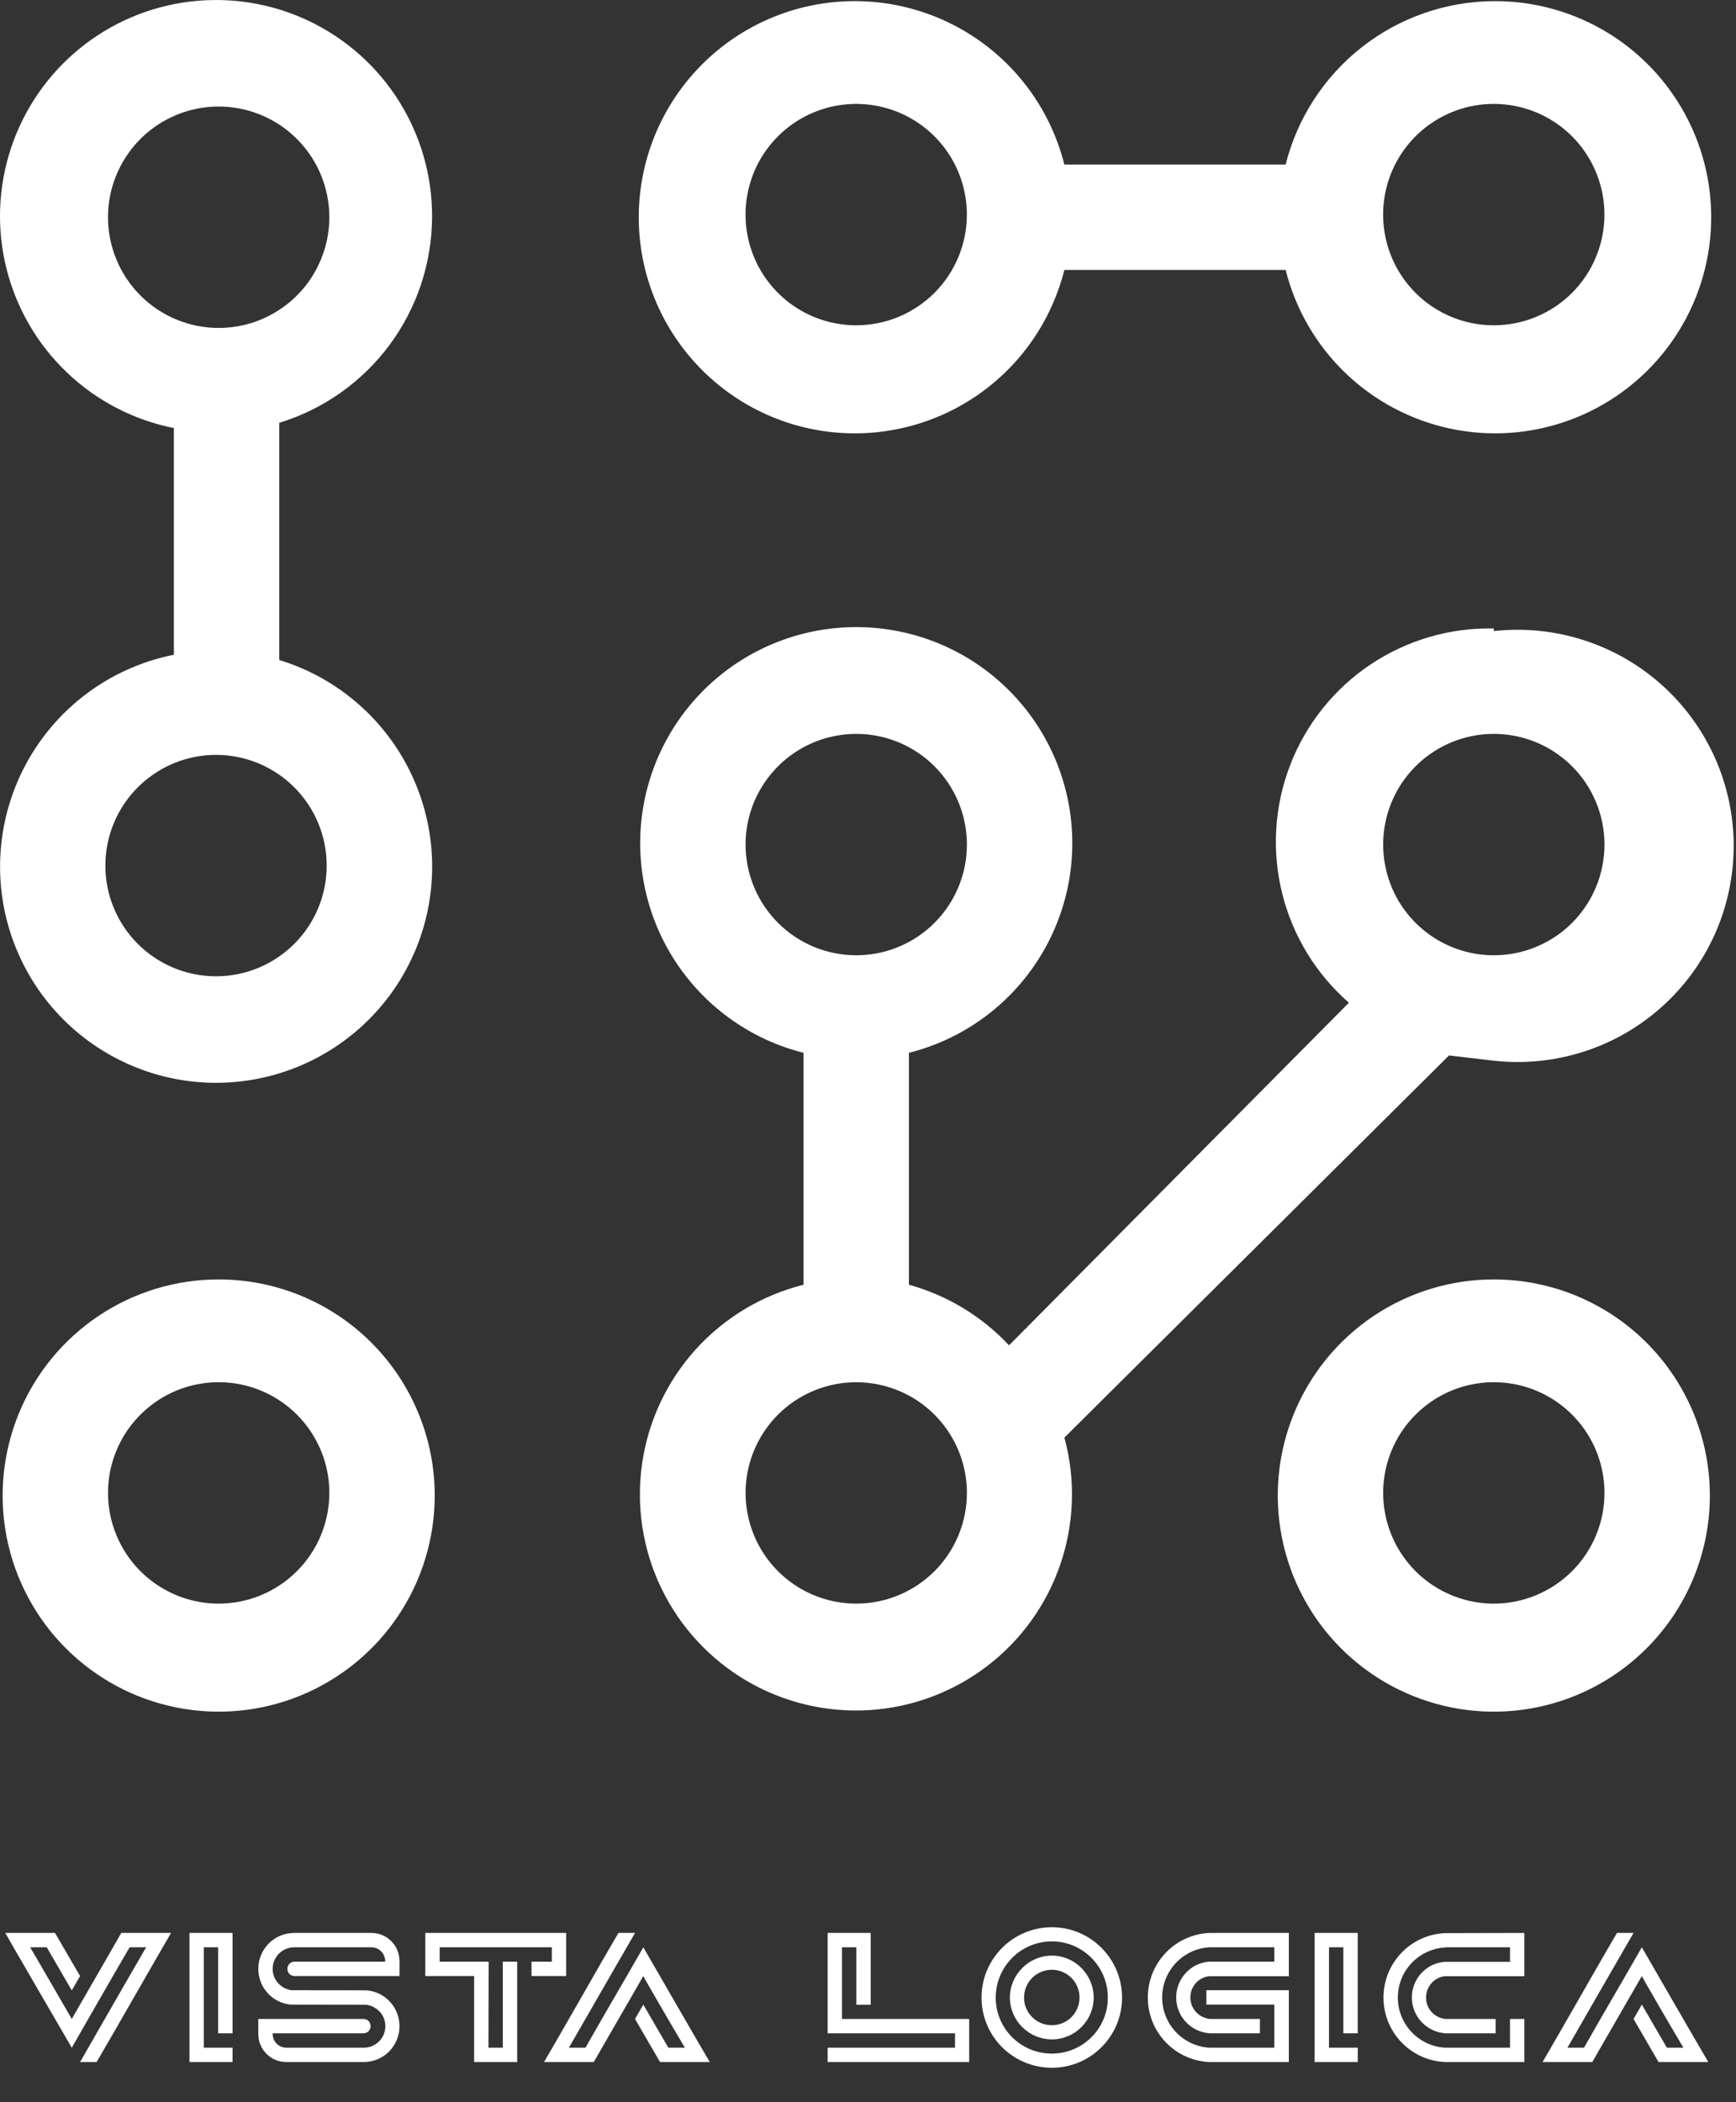 <svg width="38" height="46" viewBox="0 0 38 46" fill="none" xmlns="http://www.w3.org/2000/svg">
<rect x="0" y="0" width="38" height="46" fill="#333333" stroke="none"/>
<path d="M32.698 0.025C31.65 0.031 30.633 0.386 29.809 1.033C28.984 1.681 28.398 2.583 28.142 3.6H23.298C23.016 2.481 22.336 1.504 21.384 0.852C20.432 0.2 19.275 -0.081 18.13 0.06C16.985 0.202 15.932 0.757 15.168 1.622C14.404 2.486 13.982 3.6 13.982 4.754C13.982 5.907 14.404 7.021 15.168 7.885C15.932 8.75 16.985 9.305 18.13 9.447C19.275 9.588 20.432 9.307 21.384 8.655C22.336 8.003 23.016 7.026 23.298 5.907H28.142C28.358 6.767 28.812 7.549 29.452 8.164C30.092 8.778 30.891 9.2 31.759 9.382C32.628 9.564 33.529 9.498 34.362 9.191C35.194 8.885 35.924 8.35 36.467 7.649C37.01 6.948 37.345 6.108 37.434 5.225C37.522 4.343 37.361 3.453 36.968 2.658C36.574 1.863 35.966 1.194 35.211 0.728C34.456 0.263 33.585 0.019 32.698 0.025ZM18.742 7.118C18.263 7.118 17.794 6.976 17.396 6.71C16.998 6.444 16.687 6.065 16.504 5.623C16.32 5.18 16.273 4.693 16.366 4.223C16.459 3.753 16.69 3.322 17.029 2.983C17.368 2.644 17.799 2.414 18.269 2.32C18.739 2.227 19.226 2.275 19.669 2.458C20.111 2.641 20.489 2.952 20.756 3.35C21.022 3.748 21.164 4.217 21.164 4.696C21.164 5.014 21.101 5.329 20.979 5.623C20.858 5.917 20.679 6.184 20.454 6.409C20.229 6.633 19.962 6.812 19.669 6.934C19.375 7.055 19.06 7.118 18.742 7.118ZM32.698 7.118C32.219 7.118 31.751 6.976 31.352 6.71C30.954 6.444 30.643 6.065 30.46 5.623C30.277 5.18 30.229 4.693 30.322 4.223C30.416 3.753 30.646 3.322 30.985 2.983C31.324 2.644 31.756 2.414 32.225 2.32C32.695 2.227 33.182 2.275 33.625 2.458C34.068 2.641 34.446 2.952 34.712 3.35C34.978 3.748 35.12 4.217 35.12 4.696C35.12 5.338 34.865 5.954 34.411 6.409C33.956 6.863 33.34 7.118 32.698 7.118Z" fill="white"/>
<path d="M4.787 27.996C3.851 27.996 2.937 28.273 2.159 28.793C1.382 29.313 0.776 30.051 0.418 30.915C0.06 31.779 -0.034 32.73 0.148 33.648C0.331 34.565 0.781 35.408 1.443 36.069C2.104 36.73 2.947 37.181 3.864 37.363C4.781 37.546 5.732 37.452 6.596 37.094C7.46 36.736 8.199 36.13 8.719 35.352C9.238 34.575 9.516 33.66 9.516 32.725C9.516 31.471 9.017 30.268 8.131 29.381C7.244 28.494 6.041 27.996 4.787 27.996ZM4.787 35.09C4.308 35.09 3.839 34.947 3.441 34.681C3.043 34.415 2.732 34.037 2.549 33.594C2.365 33.152 2.318 32.665 2.411 32.195C2.504 31.725 2.735 31.293 3.074 30.955C3.413 30.616 3.844 30.385 4.314 30.292C4.784 30.198 5.271 30.246 5.714 30.43C6.156 30.613 6.534 30.923 6.801 31.322C7.067 31.72 7.209 32.188 7.209 32.667C7.209 33.31 6.954 33.926 6.499 34.38C6.045 34.834 5.429 35.09 4.787 35.09Z" fill="white"/>
<path d="M32.699 13.752C31.74 13.731 30.798 14.007 30 14.54C29.203 15.074 28.59 15.84 28.243 16.735C27.897 17.63 27.834 18.609 28.064 19.541C28.293 20.472 28.804 21.31 29.527 21.941L22.087 29.438C21.493 28.803 20.735 28.344 19.896 28.112V23.037C21.015 22.756 21.992 22.075 22.644 21.123C23.296 20.172 23.578 19.014 23.436 17.87C23.294 16.725 22.739 15.671 21.874 14.907C21.01 14.143 19.896 13.722 18.743 13.722C17.589 13.722 16.475 14.143 15.611 14.907C14.746 15.671 14.191 16.725 14.049 17.87C13.908 19.014 14.189 20.172 14.841 21.123C15.493 22.075 16.47 22.756 17.589 23.037V28.112C16.678 28.34 15.855 28.834 15.225 29.531C14.596 30.229 14.188 31.098 14.055 32.028C13.921 32.958 14.068 33.907 14.476 34.753C14.884 35.599 15.535 36.305 16.345 36.78C17.156 37.255 18.09 37.478 19.027 37.42C19.965 37.362 20.864 37.026 21.611 36.455C22.357 35.884 22.916 35.103 23.216 34.213C23.517 33.323 23.546 32.363 23.299 31.457L31.718 23.095L32.699 23.21C33.36 23.283 34.029 23.216 34.662 23.014C35.296 22.811 35.879 22.477 36.374 22.033C36.87 21.59 37.266 21.047 37.538 20.439C37.809 19.832 37.949 19.175 37.949 18.51C37.949 17.845 37.809 17.187 37.538 16.58C37.266 15.973 36.87 15.43 36.374 14.986C35.879 14.543 35.296 14.209 34.662 14.006C34.029 13.803 33.36 13.736 32.699 13.809V13.752ZM16.32 18.481C16.32 18.002 16.462 17.534 16.729 17.135C16.995 16.737 17.373 16.426 17.816 16.243C18.258 16.06 18.745 16.012 19.215 16.105C19.685 16.199 20.117 16.429 20.455 16.768C20.794 17.107 21.025 17.538 21.118 18.008C21.212 18.478 21.164 18.965 20.98 19.408C20.797 19.85 20.487 20.229 20.088 20.495C19.69 20.761 19.222 20.903 18.743 20.903C18.1 20.903 17.484 20.648 17.03 20.194C16.576 19.739 16.32 19.123 16.32 18.481ZM18.743 35.09C18.264 35.09 17.795 34.948 17.397 34.682C16.999 34.416 16.688 34.037 16.505 33.595C16.322 33.152 16.273 32.665 16.367 32.195C16.46 31.726 16.691 31.294 17.03 30.955C17.369 30.616 17.8 30.386 18.27 30.292C18.74 30.199 19.227 30.247 19.669 30.43C20.112 30.613 20.49 30.924 20.756 31.322C21.023 31.721 21.165 32.189 21.165 32.668C21.165 32.986 21.102 33.301 20.98 33.595C20.859 33.889 20.68 34.156 20.455 34.381C20.23 34.605 19.963 34.784 19.669 34.906C19.376 35.027 19.061 35.09 18.743 35.09ZM32.699 20.903C32.22 20.903 31.752 20.761 31.353 20.495C30.955 20.229 30.644 19.85 30.461 19.408C30.278 18.965 30.23 18.478 30.323 18.008C30.417 17.538 30.647 17.107 30.986 16.768C31.325 16.429 31.756 16.199 32.226 16.105C32.696 16.012 33.183 16.06 33.626 16.243C34.068 16.426 34.447 16.737 34.713 17.135C34.979 17.534 35.121 18.002 35.121 18.481C35.121 19.123 34.866 19.739 34.412 20.194C33.957 20.648 33.341 20.903 32.699 20.903Z" fill="white"/>
<path d="M32.699 27.996C31.763 27.996 30.849 28.273 30.071 28.793C29.294 29.313 28.688 30.051 28.33 30.915C27.972 31.779 27.878 32.73 28.061 33.648C28.243 34.565 28.694 35.408 29.355 36.069C30.016 36.73 30.859 37.181 31.776 37.363C32.694 37.546 33.644 37.452 34.508 37.094C35.373 36.736 36.111 36.13 36.631 35.352C37.15 34.575 37.428 33.66 37.428 32.725C37.428 31.471 36.929 30.268 36.043 29.381C35.156 28.494 33.953 27.996 32.699 27.996ZM32.699 35.09C32.22 35.09 31.751 34.947 31.353 34.681C30.955 34.415 30.644 34.037 30.461 33.594C30.278 33.152 30.23 32.665 30.323 32.195C30.417 31.725 30.647 31.293 30.986 30.955C31.325 30.616 31.756 30.385 32.226 30.292C32.696 30.198 33.183 30.246 33.626 30.43C34.068 30.613 34.447 30.923 34.713 31.322C34.979 31.72 35.121 32.188 35.121 32.667C35.121 33.31 34.866 33.926 34.411 34.38C33.957 34.834 33.341 35.09 32.699 35.09Z" fill="white"/>
<path d="M9.458 4.753C9.463 3.857 9.212 2.977 8.736 2.217C8.259 1.457 7.577 0.849 6.768 0.462C5.958 0.075 5.056 -0.073 4.165 0.034C3.275 0.141 2.433 0.498 1.738 1.066C1.044 1.633 0.525 2.386 0.242 3.237C-0.041 4.088 -0.077 5.002 0.14 5.872C0.357 6.742 0.817 7.533 1.466 8.152C2.115 8.771 2.927 9.192 3.806 9.367V14.327C2.675 14.552 1.665 15.183 0.967 16.101C0.269 17.019 -0.07 18.161 0.014 19.311C0.099 20.462 0.601 21.541 1.426 22.347C2.251 23.153 3.342 23.63 4.494 23.688C5.646 23.745 6.78 23.38 7.681 22.66C8.583 21.941 9.19 20.916 9.389 19.78C9.588 18.644 9.364 17.474 8.761 16.491C8.158 15.508 7.216 14.779 6.113 14.442V9.252C7.077 8.957 7.922 8.361 8.524 7.552C9.126 6.742 9.453 5.762 9.458 4.753ZM2.364 4.753C2.364 4.274 2.506 3.806 2.773 3.408C3.039 3.009 3.417 2.699 3.86 2.516C4.302 2.332 4.789 2.284 5.259 2.378C5.729 2.471 6.161 2.702 6.499 3.041C6.838 3.379 7.069 3.811 7.162 4.281C7.256 4.751 7.208 5.238 7.024 5.68C6.841 6.123 6.531 6.501 6.132 6.767C5.734 7.034 5.266 7.176 4.787 7.176C4.144 7.176 3.528 6.92 3.074 6.466C2.62 6.012 2.364 5.396 2.364 4.753ZM7.151 18.941C7.151 19.419 7.009 19.888 6.743 20.286C6.477 20.684 6.098 20.995 5.656 21.178C5.213 21.362 4.726 21.41 4.256 21.316C3.787 21.223 3.355 20.992 3.016 20.653C2.677 20.314 2.447 19.883 2.353 19.413C2.26 18.943 2.308 18.456 2.491 18.014C2.674 17.571 2.985 17.193 3.383 16.927C3.782 16.66 4.25 16.518 4.729 16.518C5.371 16.518 5.987 16.773 6.442 17.228C6.896 17.682 7.151 18.298 7.151 18.941Z" fill="white"/>
<path d="M2.655 42.296H3.744C3.683 42.397 3.276 43.106 2.885 43.787C2.655 44.186 2.401 44.633 2.115 45.121H1.753C1.785 45.069 2.144 44.436 2.498 43.823C2.704 43.465 2.938 43.058 3.199 42.61H2.837C2.329 43.481 2.035 44.001 1.571 44.807C1.543 44.758 0.112 42.3 0.116 42.296H1.204L1.753 43.239L1.571 43.553L1.023 42.61H0.66C0.741 42.739 1.495 44.053 1.571 44.178L2.361 42.808L2.655 42.296ZM5.09 45.121H4.147V42.296H5.09V44.492H4.775V42.61H4.461V44.807H5.09V45.121ZM8.02 43.868C6.42 43.868 6.396 43.864 6.375 43.864H6.367C5.964 43.831 5.654 43.489 5.654 43.082C5.654 42.647 6.005 42.296 6.44 42.296H8.133C8.471 42.296 8.745 42.57 8.745 42.913V43.239H6.452H6.448H6.444C6.351 43.235 6.291 43.166 6.291 43.082C6.291 42.997 6.355 42.929 6.44 42.925H8.431V42.916C8.431 42.743 8.298 42.61 8.125 42.61H6.44C6.182 42.61 5.968 42.82 5.968 43.082C5.968 43.324 6.15 43.517 6.379 43.549C7.988 43.549 8.004 43.553 8.032 43.553C8.435 43.586 8.745 43.932 8.745 44.335C8.745 44.77 8.395 45.121 7.963 45.121H6.267C5.928 45.121 5.654 44.847 5.654 44.508V44.178H7.963C8.161 44.19 8.161 44.48 7.963 44.492H5.968V44.501C5.968 44.674 6.101 44.807 6.275 44.807H7.963C8.217 44.807 8.435 44.605 8.435 44.335C8.435 44.093 8.254 43.9 8.02 43.868ZM9.31 43.239V42.296H12.393V43.239H11.635V42.925H12.079V42.61H9.624V42.925H10.696L10.692 44.807H11.006V42.925H11.321V45.121H10.378V43.239H9.31ZM13.9 44.178L14.082 43.864L14.63 44.807H14.992C14.912 44.678 14.146 43.368 14.082 43.239L13.292 44.609L12.997 45.121H11.909C11.97 45.02 12.377 44.311 12.768 43.63C12.997 43.231 13.251 42.783 13.537 42.296H13.9L13.151 43.594L12.453 44.807H12.816C13.312 43.932 13.622 43.416 14.082 42.61C14.11 42.659 15.528 45.117 15.537 45.121H14.448L13.9 44.178ZM18.43 42.61V44.178H21.215V45.121H18.116V44.807H20.905V44.492H18.116V42.296H19.059V43.868H18.745V42.61H18.43ZM23.025 42.171C23.872 42.171 24.561 42.86 24.561 43.711C24.561 44.561 23.872 45.246 23.025 45.246C22.175 45.246 21.485 44.561 21.485 43.711C21.485 42.86 22.175 42.171 23.025 42.171ZM23.025 44.936C23.702 44.936 24.25 44.388 24.25 43.711C24.25 43.033 23.702 42.481 23.025 42.481C22.344 42.481 21.796 43.033 21.796 43.711C21.796 44.388 22.344 44.936 23.025 44.936ZM23.025 42.792C23.529 42.792 23.94 43.207 23.94 43.711C23.94 44.214 23.529 44.625 23.025 44.625C22.521 44.625 22.106 44.214 22.106 43.711C22.106 43.207 22.521 42.792 23.025 42.792ZM23.025 44.315C23.36 44.315 23.63 44.045 23.63 43.711C23.63 43.372 23.36 43.102 23.025 43.102C22.687 43.102 22.416 43.372 22.416 43.711C22.416 44.045 22.687 44.315 23.025 44.315ZM26.407 43.549H28.212V45.121H26.475C25.721 45.089 25.125 44.468 25.125 43.711C25.125 42.949 25.721 42.328 26.475 42.296H28.212V43.243H26.475C26.237 43.263 26.056 43.469 26.056 43.706C26.056 43.952 26.237 44.146 26.475 44.178H27.579V44.492H26.475C26.068 44.46 25.746 44.126 25.746 43.706C25.746 43.303 26.056 42.957 26.459 42.925H27.894V42.61H26.475C25.899 42.642 25.439 43.122 25.439 43.711C25.439 44.295 25.899 44.775 26.475 44.807H27.894V43.864H26.407V43.549ZM29.72 45.121H28.776V42.296H29.72V44.492H29.405V42.61H29.091V44.807H29.72V45.121ZM33.367 42.296V43.243H31.634C31.396 43.263 31.215 43.469 31.215 43.711C31.215 43.952 31.396 44.15 31.634 44.178H32.738V44.492H31.634C31.227 44.46 30.905 44.126 30.905 43.706C30.905 43.303 31.215 42.961 31.618 42.929H33.053V42.61H31.634V42.614C31.058 42.647 30.598 43.122 30.598 43.711C30.598 44.295 31.058 44.775 31.634 44.807H33.053V44.178H33.367V45.121H31.634C30.88 45.089 30.284 44.468 30.284 43.711C30.284 42.949 30.88 42.332 31.634 42.3L33.367 42.296ZM35.757 44.178L35.939 43.864L36.487 44.807H36.849C36.769 44.678 36.003 43.368 35.939 43.239L35.149 44.609L34.854 45.121H33.766C33.827 45.02 34.234 44.311 34.625 43.63C34.854 43.231 35.108 42.783 35.395 42.296H35.757L35.008 43.594L34.31 44.807H34.673C35.169 43.932 35.479 43.416 35.939 42.61C35.967 42.659 37.386 45.117 37.394 45.121H36.305L35.757 44.178Z" fill="white"/>
</svg>
